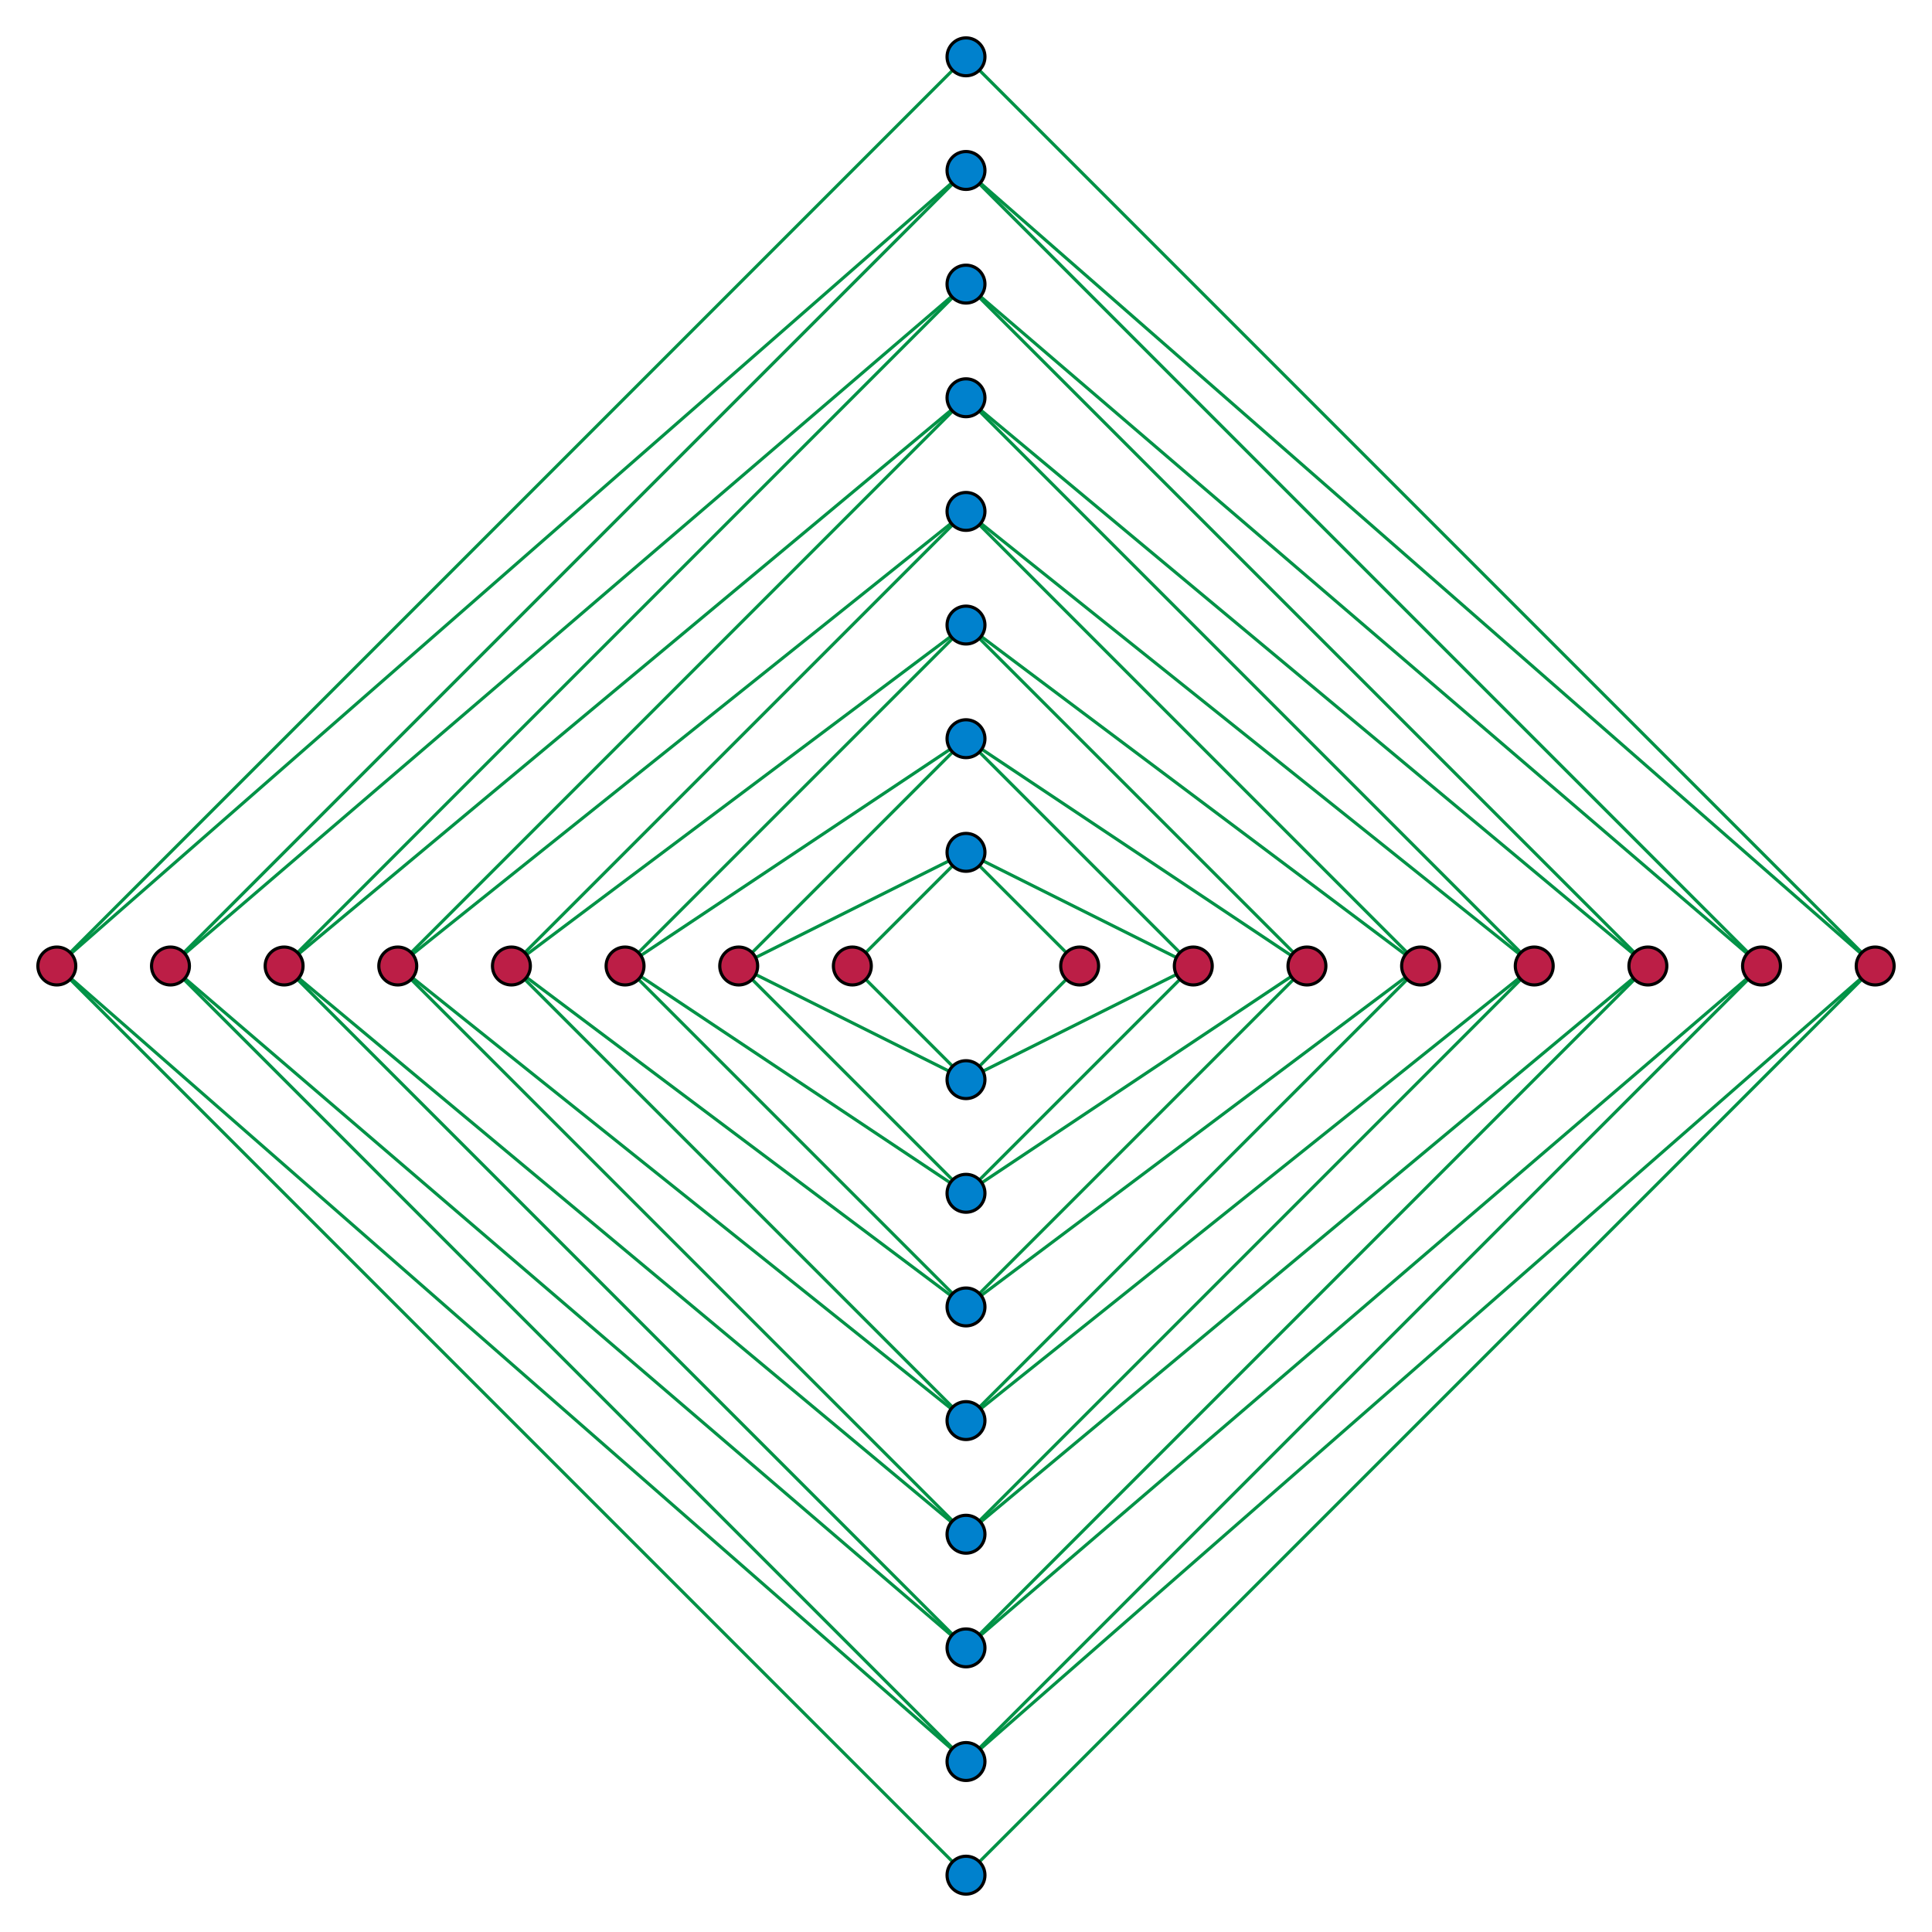 <?xml version="1.0"?>
<!DOCTYPE svg PUBLIC "-//W3C//DTD SVG 1.1//EN" 
  "http://www.w3.org/Graphics/SVG/1.1/DTD/svg11.dtd">
<svg width="612" height="612" viewBox="0 0 612 612"
     xmlns="http://www.w3.org/2000/svg" version="1.1">
  <g style="stroke:#009246; fill:none">
    <line x1="342" y1="306" x2="306" y2="342"/>
    <line x1="342" y1="306" x2="306" y2="270"/>
    <line x1="270" y1="306" x2="306" y2="342"/>
    <line x1="270" y1="306" x2="306" y2="270"/>
    <line x1="378" y1="306" x2="306" y2="270"/>
    <line x1="378" y1="306" x2="306" y2="342"/>
    <line x1="378" y1="306" x2="306" y2="378"/>
    <line x1="378" y1="306" x2="306" y2="234"/>
    <line x1="234" y1="306" x2="306" y2="270"/>
    <line x1="234" y1="306" x2="306" y2="342"/>
    <line x1="234" y1="306" x2="306" y2="378"/>
    <line x1="234" y1="306" x2="306" y2="234"/>
    <line x1="414" y1="306" x2="306" y2="234"/>
    <line x1="414" y1="306" x2="306" y2="378"/>
    <line x1="414" y1="306" x2="306" y2="414"/>
    <line x1="414" y1="306" x2="306" y2="198"/>
    <line x1="198" y1="306" x2="306" y2="234"/>
    <line x1="198" y1="306" x2="306" y2="378"/>
    <line x1="198" y1="306" x2="306" y2="414"/>
    <line x1="198" y1="306" x2="306" y2="198"/>
    <line x1="450" y1="306" x2="306" y2="198"/>
    <line x1="450" y1="306" x2="306" y2="414"/>
    <line x1="450" y1="306" x2="306" y2="450"/>
    <line x1="450" y1="306" x2="306" y2="162"/>
    <line x1="162" y1="306" x2="306" y2="198"/>
    <line x1="162" y1="306" x2="306" y2="414"/>
    <line x1="162" y1="306" x2="306" y2="450"/>
    <line x1="162" y1="306" x2="306" y2="162"/>
    <line x1="486" y1="306" x2="306" y2="162"/>
    <line x1="486" y1="306" x2="306" y2="450"/>
    <line x1="486" y1="306" x2="306" y2="486"/>
    <line x1="486" y1="306" x2="306" y2="126"/>
    <line x1="126" y1="306" x2="306" y2="162"/>
    <line x1="126" y1="306" x2="306" y2="450"/>
    <line x1="126" y1="306" x2="306" y2="486"/>
    <line x1="126" y1="306" x2="306" y2="126"/>
    <line x1="522" y1="306" x2="306" y2="126"/>
    <line x1="522" y1="306" x2="306" y2="486"/>
    <line x1="522" y1="306" x2="306" y2="522"/>
    <line x1="522" y1="306" x2="306" y2="90"/>
    <line x1="90" y1="306" x2="306" y2="126"/>
    <line x1="90" y1="306" x2="306" y2="486"/>
    <line x1="90" y1="306" x2="306" y2="522"/>
    <line x1="90" y1="306" x2="306" y2="90"/>
    <line x1="558" y1="306" x2="306" y2="90"/>
    <line x1="558" y1="306" x2="306" y2="522"/>
    <line x1="558" y1="306" x2="306" y2="558"/>
    <line x1="558" y1="306" x2="306" y2="54"/>
    <line x1="54" y1="306" x2="306" y2="90"/>
    <line x1="54" y1="306" x2="306" y2="522"/>
    <line x1="54" y1="306" x2="306" y2="558"/>
    <line x1="54" y1="306" x2="306" y2="54"/>
    <line x1="594" y1="306" x2="306" y2="54"/>
    <line x1="594" y1="306" x2="306" y2="558"/>
    <line x1="594" y1="306" x2="306" y2="594"/>
    <line x1="594" y1="306" x2="306" y2="18"/>
    <line x1="18" y1="306" x2="306" y2="54"/>
    <line x1="18" y1="306" x2="306" y2="558"/>
    <line x1="18" y1="306" x2="306" y2="594"/>
    <line x1="18" y1="306" x2="306" y2="18"/>
  </g>
  <g style="stroke:#000000; fill:#BC1E46">
    <circle cx="342" cy="306" r="6"/>
    <circle cx="270" cy="306" r="6"/>
    <circle cx="378" cy="306" r="6"/>
    <circle cx="234" cy="306" r="6"/>
    <circle cx="414" cy="306" r="6"/>
    <circle cx="198" cy="306" r="6"/>
    <circle cx="450" cy="306" r="6"/>
    <circle cx="162" cy="306" r="6"/>
    <circle cx="486" cy="306" r="6"/>
    <circle cx="126" cy="306" r="6"/>
    <circle cx="522" cy="306" r="6"/>
    <circle cx="90" cy="306" r="6"/>
    <circle cx="558" cy="306" r="6"/>
    <circle cx="54" cy="306" r="6"/>
    <circle cx="594" cy="306" r="6"/>
    <circle cx="18" cy="306" r="6"/>
  </g>
  <g style="stroke:#000000; fill:#0081CD">
    <circle cx="306" cy="342" r="6"/>
    <circle cx="306" cy="270" r="6"/>
    <circle cx="306" cy="378" r="6"/>
    <circle cx="306" cy="234" r="6"/>
    <circle cx="306" cy="414" r="6"/>
    <circle cx="306" cy="198" r="6"/>
    <circle cx="306" cy="450" r="6"/>
    <circle cx="306" cy="162" r="6"/>
    <circle cx="306" cy="486" r="6"/>
    <circle cx="306" cy="126" r="6"/>
    <circle cx="306" cy="522" r="6"/>
    <circle cx="306" cy="90" r="6"/>
    <circle cx="306" cy="558" r="6"/>
    <circle cx="306" cy="54" r="6"/>
    <circle cx="306" cy="594" r="6"/>
    <circle cx="306" cy="18" r="6"/>
  </g>
</svg>
